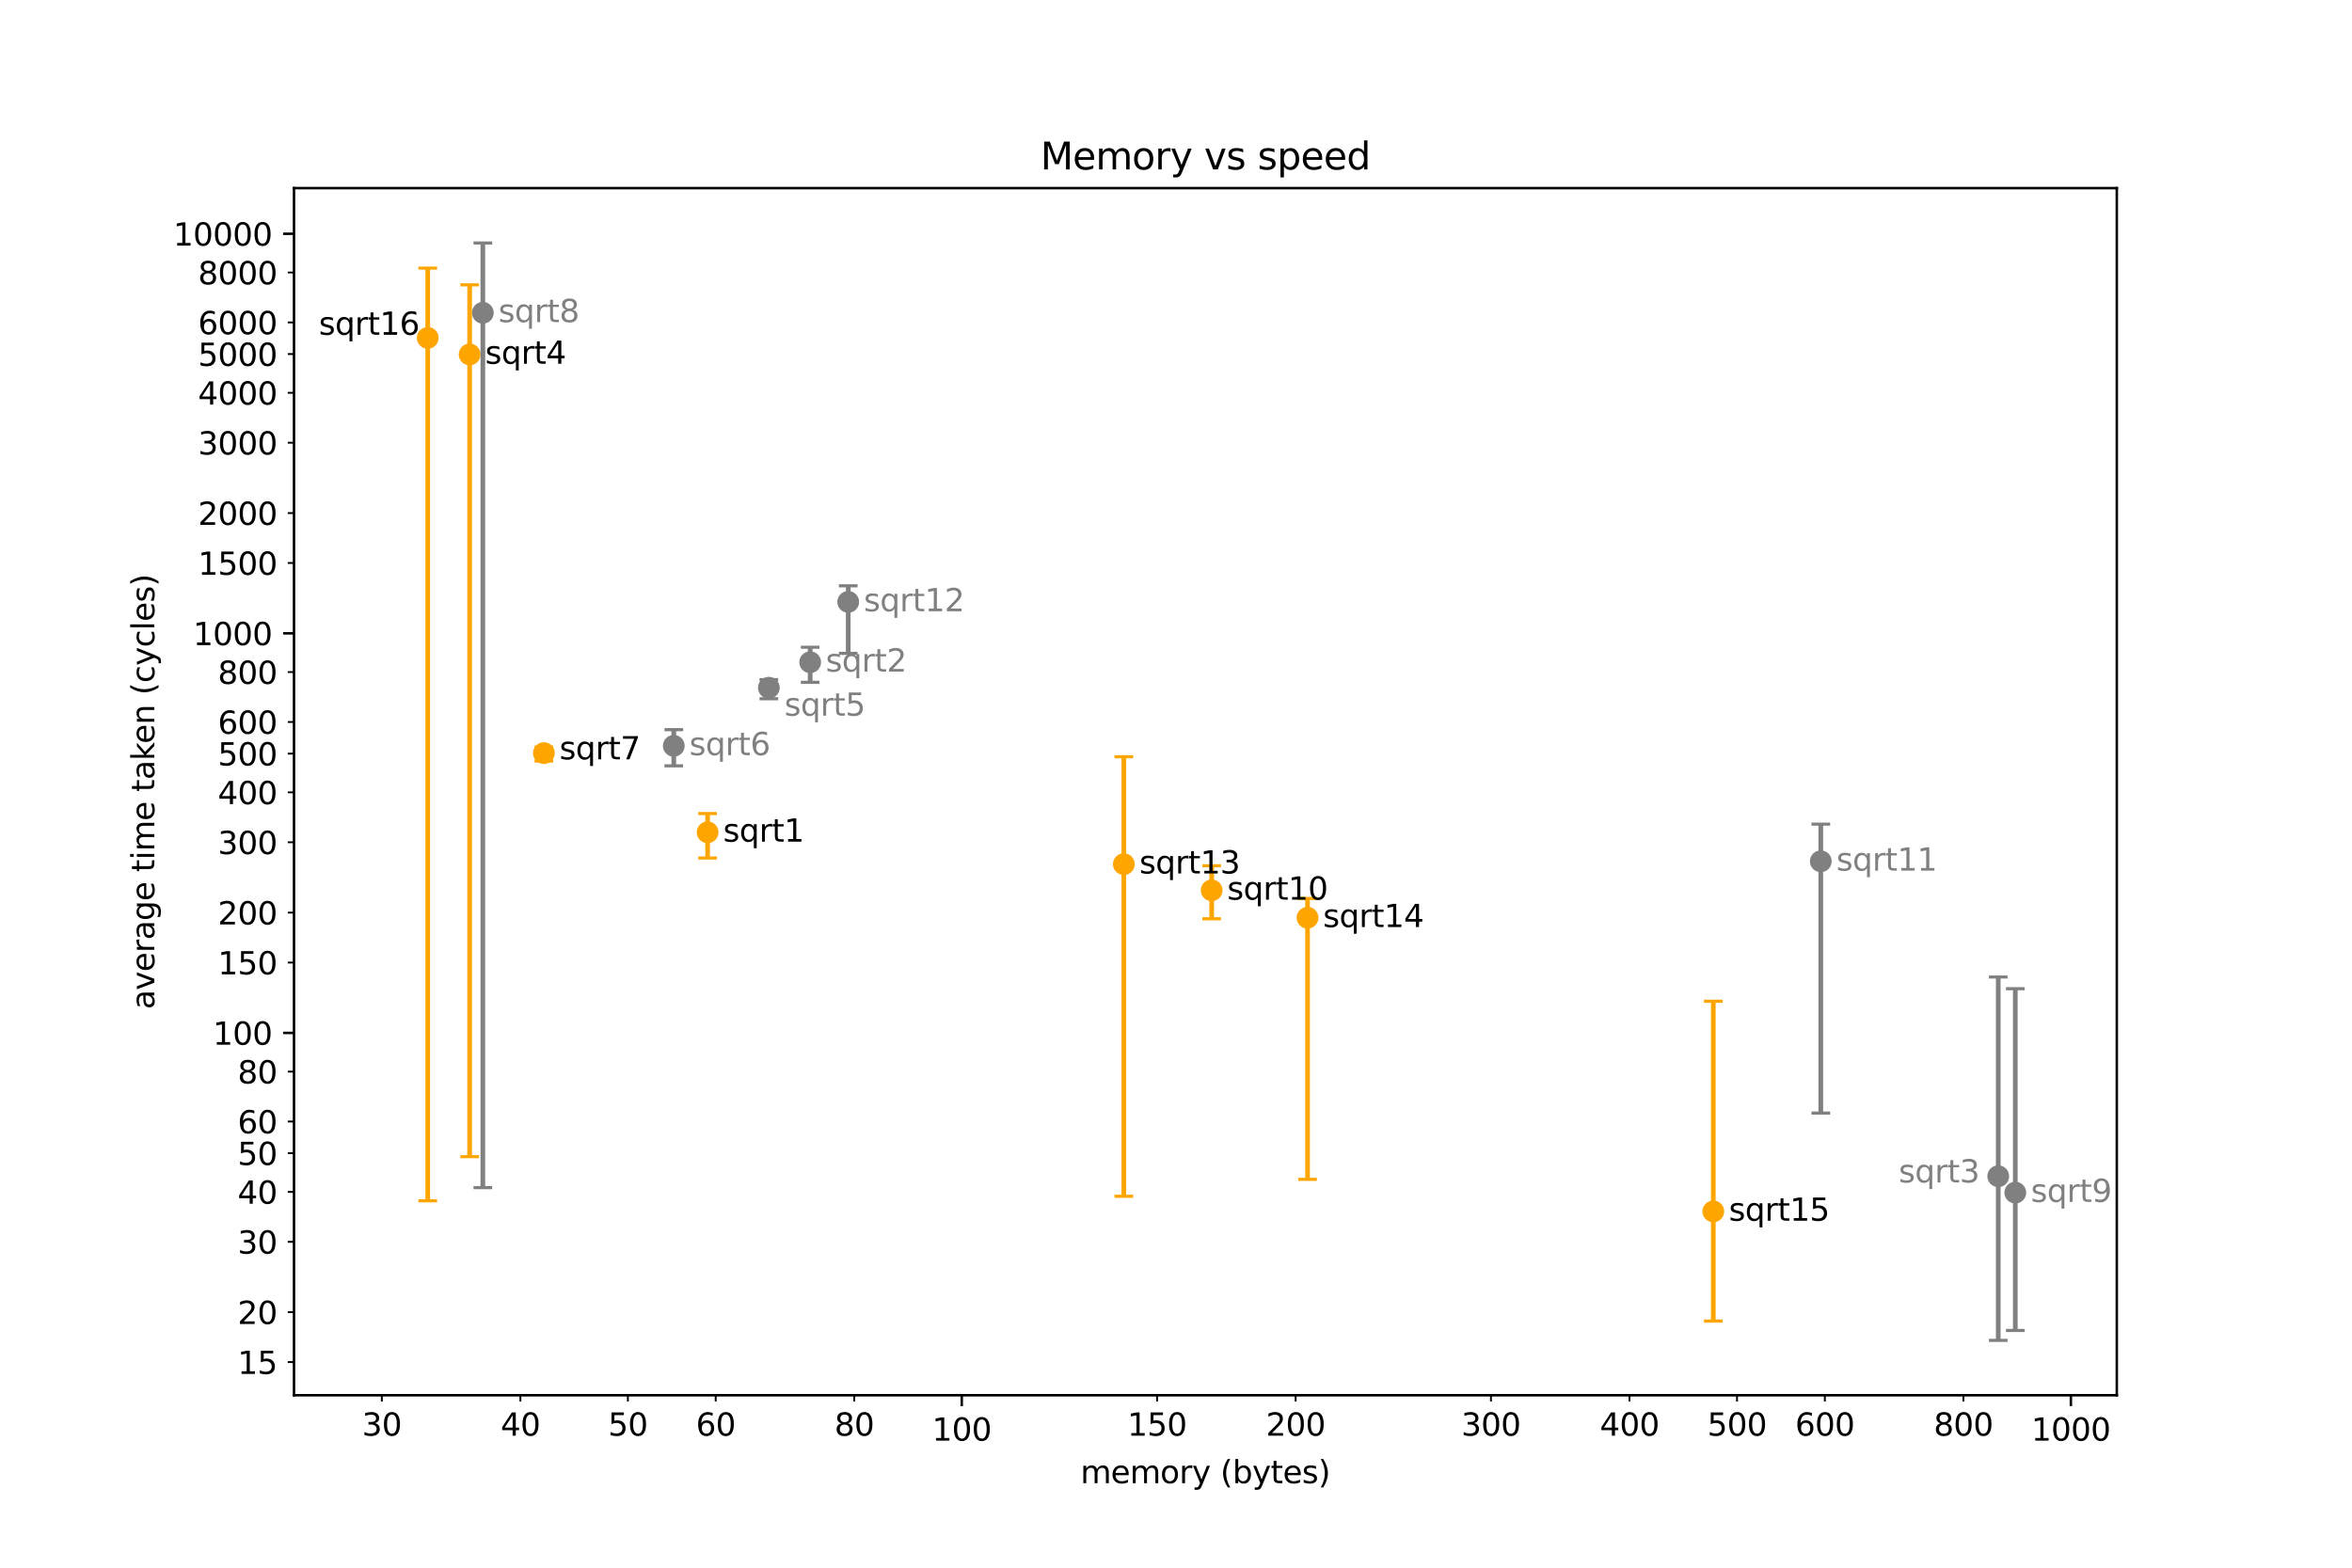 <?xml version="1.0" encoding="utf-8" standalone="no"?>
<!DOCTYPE svg PUBLIC "-//W3C//DTD SVG 1.1//EN"
  "http://www.w3.org/Graphics/SVG/1.1/DTD/svg11.dtd">
<svg xmlns:xlink="http://www.w3.org/1999/xlink" width="756pt" height="504pt" viewBox="0 0 756 504" xmlns="http://www.w3.org/2000/svg" version="1.1">
 <defs>
  <style type="text/css">*{stroke-linejoin: round; stroke-linecap: butt}</style>
 </defs>
 <g id="figure_1">
  <g id="patch_1">
   <path d="M 0 504 
L 756 504 
L 756 0 
L 0 0 
z
" style="fill: #ffffff"/>
  </g>
  <g id="axes_1">
   <g id="patch_2">
    <path d="M 94.5 448.56 
L 680.4 448.56 
L 680.4 60.48 
L 94.5 60.48 
z
" style="fill: #ffffff"/>
   </g>
   <g id="PathCollection_1">
    <defs>
     <path id="m8737b1d0c0" d="M 0 3 
C 0.796 3 1.559 2.684 2.121 2.121 
C 2.684 1.559 3 0.796 3 0 
C 3 -0.796 2.684 -1.559 2.121 -2.121 
C 1.559 -2.684 0.796 -3 0 -3 
C -0.796 -3 -1.559 -2.684 -2.121 -2.121 
C -2.684 -1.559 -3 -0.796 -3 0 
C -3 0.796 -2.684 1.559 -2.121 2.121 
C -1.559 2.684 -0.796 3 0 3 
z
" style="stroke: #808080"/>
    </defs>
    <g clip-path="url(#p2676f0fcdb)">
     <use xlink:href="#m8737b1d0c0" x="260.412" y="212.908" style="fill: #808080; stroke: #808080"/>
     <use xlink:href="#m8737b1d0c0" x="642.292" y="378.148" style="fill: #808080; stroke: #808080"/>
     <use xlink:href="#m8737b1d0c0" x="247.132" y="221.095" style="fill: #808080; stroke: #808080"/>
     <use xlink:href="#m8737b1d0c0" x="216.576" y="239.779" style="fill: #808080; stroke: #808080"/>
     <use xlink:href="#m8737b1d0c0" x="155.199" y="100.56" style="fill: #808080; stroke: #808080"/>
     <use xlink:href="#m8737b1d0c0" x="647.774" y="383.415" style="fill: #808080; stroke: #808080"/>
     <use xlink:href="#m8737b1d0c0" x="585.257" y="276.897" style="fill: #808080; stroke: #808080"/>
     <use xlink:href="#m8737b1d0c0" x="272.641" y="193.512" style="fill: #808080; stroke: #808080"/>
    </g>
   </g>
   <g id="PathCollection_2">
    <defs>
     <path id="m137c067e3f" d="M 0 3 
C 0.796 3 1.559 2.684 2.121 2.121 
C 2.684 1.559 3 0.796 3 0 
C 3 -0.796 2.684 -1.559 2.121 -2.121 
C 1.559 -2.684 0.796 -3 0 -3 
C -0.796 -3 -1.559 -2.684 -2.121 -2.121 
C -2.684 -1.559 -3 -0.796 -3 0 
C -3 0.796 -2.684 1.559 -2.121 2.121 
C -1.559 2.684 -0.796 3 0 3 
z
" style="stroke: #ffa500"/>
    </defs>
    <g clip-path="url(#p2676f0fcdb)">
     <use xlink:href="#m137c067e3f" x="227.445" y="267.581" style="fill: #ffa500; stroke: #ffa500"/>
     <use xlink:href="#m137c067e3f" x="150.957" y="113.949" style="fill: #ffa500; stroke: #ffa500"/>
     <use xlink:href="#m137c067e3f" x="174.824" y="242.116" style="fill: #ffa500; stroke: #ffa500"/>
     <use xlink:href="#m137c067e3f" x="389.462" y="286.229" style="fill: #ffa500; stroke: #ffa500"/>
     <use xlink:href="#m137c067e3f" x="361.233" y="277.818" style="fill: #ffa500; stroke: #ffa500"/>
     <use xlink:href="#m137c067e3f" x="420.28" y="295.047" style="fill: #ffa500; stroke: #ffa500"/>
     <use xlink:href="#m137c067e3f" x="550.708" y="389.457" style="fill: #ffa500; stroke: #ffa500"/>
     <use xlink:href="#m137c067e3f" x="137.485" y="108.626" style="fill: #ffa500; stroke: #ffa500"/>
    </g>
   </g>
   <g id="matplotlib.axis_1">
    <g id="xtick_1">
     <g id="line2d_1">
      <defs>
       <path id="m4c4b80f649" d="M 0 0 
L 0 3.5 
" style="stroke: #000000; stroke-width: 0.8"/>
      </defs>
      <g>
       <use xlink:href="#m4c4b80f649" x="309.138" y="448.56" style="stroke: #000000; stroke-width: 0.8"/>
      </g>
     </g>
     <g id="text_1">
      <!-- 100 -->
      <g transform="translate(299.594 463.158)scale(0.1 -0.1)">
       <defs>
        <path id="DejaVuSans-31" d="M 794 531 
L 1825 531 
L 1825 4091 
L 703 3866 
L 703 4441 
L 1819 4666 
L 2450 4666 
L 2450 531 
L 3481 531 
L 3481 0 
L 794 0 
L 794 531 
z
" transform="scale(0.016)"/>
        <path id="DejaVuSans-30" d="M 2034 4250 
Q 1547 4250 1301 3770 
Q 1056 3291 1056 2328 
Q 1056 1369 1301 889 
Q 1547 409 2034 409 
Q 2525 409 2770 889 
Q 3016 1369 3016 2328 
Q 3016 3291 2770 3770 
Q 2525 4250 2034 4250 
z
M 2034 4750 
Q 2819 4750 3233 4129 
Q 3647 3509 3647 2328 
Q 3647 1150 3233 529 
Q 2819 -91 2034 -91 
Q 1250 -91 836 529 
Q 422 1150 422 2328 
Q 422 3509 836 4129 
Q 1250 4750 2034 4750 
z
" transform="scale(0.016)"/>
       </defs>
       <use xlink:href="#DejaVuSans-31"/>
       <use xlink:href="#DejaVuSans-30" x="63.623"/>
       <use xlink:href="#DejaVuSans-30" x="127.246"/>
      </g>
     </g>
    </g>
    <g id="xtick_2">
     <g id="line2d_2">
      <g>
       <use xlink:href="#m4c4b80f649" x="665.643" y="448.56" style="stroke: #000000; stroke-width: 0.8"/>
      </g>
     </g>
     <g id="text_2">
      <!-- 1000 -->
      <g transform="translate(652.918 463.158)scale(0.1 -0.1)">
       <use xlink:href="#DejaVuSans-31"/>
       <use xlink:href="#DejaVuSans-30" x="63.623"/>
       <use xlink:href="#DejaVuSans-30" x="127.246"/>
       <use xlink:href="#DejaVuSans-30" x="190.869"/>
      </g>
     </g>
    </g>
    <g id="xtick_3">
     <g id="line2d_3">
      <defs>
       <path id="mfadc4e27f7" d="M 0 0 
L 0 2 
" style="stroke: #000000; stroke-width: 0.6"/>
      </defs>
      <g>
       <use xlink:href="#mfadc4e27f7" x="122.729" y="448.56" style="stroke: #000000; stroke-width: 0.6"/>
      </g>
     </g>
     <g id="text_3">
      <!-- 30 -->
      <g transform="translate(116.366 461.558)scale(0.1 -0.1)">
       <defs>
        <path id="DejaVuSans-33" d="M 2597 2516 
Q 3050 2419 3304 2112 
Q 3559 1806 3559 1356 
Q 3559 666 3084 287 
Q 2609 -91 1734 -91 
Q 1441 -91 1130 -33 
Q 819 25 488 141 
L 488 750 
Q 750 597 1062 519 
Q 1375 441 1716 441 
Q 2309 441 2620 675 
Q 2931 909 2931 1356 
Q 2931 1769 2642 2001 
Q 2353 2234 1838 2234 
L 1294 2234 
L 1294 2753 
L 1863 2753 
Q 2328 2753 2575 2939 
Q 2822 3125 2822 3475 
Q 2822 3834 2567 4026 
Q 2313 4219 1838 4219 
Q 1578 4219 1281 4162 
Q 984 4106 628 3988 
L 628 4550 
Q 988 4650 1302 4700 
Q 1616 4750 1894 4750 
Q 2613 4750 3031 4423 
Q 3450 4097 3450 3541 
Q 3450 3153 3228 2886 
Q 3006 2619 2597 2516 
z
" transform="scale(0.016)"/>
       </defs>
       <use xlink:href="#DejaVuSans-33"/>
       <use xlink:href="#DejaVuSans-30" x="63.623"/>
      </g>
     </g>
    </g>
    <g id="xtick_4">
     <g id="line2d_4">
      <g>
       <use xlink:href="#mfadc4e27f7" x="167.27" y="448.56" style="stroke: #000000; stroke-width: 0.6"/>
      </g>
     </g>
     <g id="text_4">
      <!-- 40 -->
      <g transform="translate(160.907 461.558)scale(0.1 -0.1)">
       <defs>
        <path id="DejaVuSans-34" d="M 2419 4116 
L 825 1625 
L 2419 1625 
L 2419 4116 
z
M 2253 4666 
L 3047 4666 
L 3047 1625 
L 3713 1625 
L 3713 1100 
L 3047 1100 
L 3047 0 
L 2419 0 
L 2419 1100 
L 313 1100 
L 313 1709 
L 2253 4666 
z
" transform="scale(0.016)"/>
       </defs>
       <use xlink:href="#DejaVuSans-34"/>
       <use xlink:href="#DejaVuSans-30" x="63.623"/>
      </g>
     </g>
    </g>
    <g id="xtick_5">
     <g id="line2d_5">
      <g>
       <use xlink:href="#mfadc4e27f7" x="201.819" y="448.56" style="stroke: #000000; stroke-width: 0.6"/>
      </g>
     </g>
     <g id="text_5">
      <!-- 50 -->
      <g transform="translate(195.456 461.558)scale(0.1 -0.1)">
       <defs>
        <path id="DejaVuSans-35" d="M 691 4666 
L 3169 4666 
L 3169 4134 
L 1269 4134 
L 1269 2991 
Q 1406 3038 1543 3061 
Q 1681 3084 1819 3084 
Q 2600 3084 3056 2656 
Q 3513 2228 3513 1497 
Q 3513 744 3044 326 
Q 2575 -91 1722 -91 
Q 1428 -91 1123 -41 
Q 819 9 494 109 
L 494 744 
Q 775 591 1075 516 
Q 1375 441 1709 441 
Q 2250 441 2565 725 
Q 2881 1009 2881 1497 
Q 2881 1984 2565 2268 
Q 2250 2553 1709 2553 
Q 1456 2553 1204 2497 
Q 953 2441 691 2322 
L 691 4666 
z
" transform="scale(0.016)"/>
       </defs>
       <use xlink:href="#DejaVuSans-35"/>
       <use xlink:href="#DejaVuSans-30" x="63.623"/>
      </g>
     </g>
    </g>
    <g id="xtick_6">
     <g id="line2d_6">
      <g>
       <use xlink:href="#mfadc4e27f7" x="230.047" y="448.56" style="stroke: #000000; stroke-width: 0.6"/>
      </g>
     </g>
     <g id="text_6">
      <!-- 60 -->
      <g transform="translate(223.685 461.558)scale(0.1 -0.1)">
       <defs>
        <path id="DejaVuSans-36" d="M 2113 2584 
Q 1688 2584 1439 2293 
Q 1191 2003 1191 1497 
Q 1191 994 1439 701 
Q 1688 409 2113 409 
Q 2538 409 2786 701 
Q 3034 994 3034 1497 
Q 3034 2003 2786 2293 
Q 2538 2584 2113 2584 
z
M 3366 4563 
L 3366 3988 
Q 3128 4100 2886 4159 
Q 2644 4219 2406 4219 
Q 1781 4219 1451 3797 
Q 1122 3375 1075 2522 
Q 1259 2794 1537 2939 
Q 1816 3084 2150 3084 
Q 2853 3084 3261 2657 
Q 3669 2231 3669 1497 
Q 3669 778 3244 343 
Q 2819 -91 2113 -91 
Q 1303 -91 875 529 
Q 447 1150 447 2328 
Q 447 3434 972 4092 
Q 1497 4750 2381 4750 
Q 2619 4750 2861 4703 
Q 3103 4656 3366 4563 
z
" transform="scale(0.016)"/>
       </defs>
       <use xlink:href="#DejaVuSans-36"/>
       <use xlink:href="#DejaVuSans-30" x="63.623"/>
      </g>
     </g>
    </g>
    <g id="xtick_7">
     <g id="line2d_7">
      <g>
       <use xlink:href="#mfadc4e27f7" x="274.589" y="448.56" style="stroke: #000000; stroke-width: 0.6"/>
      </g>
     </g>
     <g id="text_7">
      <!-- 80 -->
      <g transform="translate(268.226 461.558)scale(0.1 -0.1)">
       <defs>
        <path id="DejaVuSans-38" d="M 2034 2216 
Q 1584 2216 1326 1975 
Q 1069 1734 1069 1313 
Q 1069 891 1326 650 
Q 1584 409 2034 409 
Q 2484 409 2743 651 
Q 3003 894 3003 1313 
Q 3003 1734 2745 1975 
Q 2488 2216 2034 2216 
z
M 1403 2484 
Q 997 2584 770 2862 
Q 544 3141 544 3541 
Q 544 4100 942 4425 
Q 1341 4750 2034 4750 
Q 2731 4750 3128 4425 
Q 3525 4100 3525 3541 
Q 3525 3141 3298 2862 
Q 3072 2584 2669 2484 
Q 3125 2378 3379 2068 
Q 3634 1759 3634 1313 
Q 3634 634 3220 271 
Q 2806 -91 2034 -91 
Q 1263 -91 848 271 
Q 434 634 434 1313 
Q 434 1759 690 2068 
Q 947 2378 1403 2484 
z
M 1172 3481 
Q 1172 3119 1398 2916 
Q 1625 2713 2034 2713 
Q 2441 2713 2670 2916 
Q 2900 3119 2900 3481 
Q 2900 3844 2670 4047 
Q 2441 4250 2034 4250 
Q 1625 4250 1398 4047 
Q 1172 3844 1172 3481 
z
" transform="scale(0.016)"/>
       </defs>
       <use xlink:href="#DejaVuSans-38"/>
       <use xlink:href="#DejaVuSans-30" x="63.623"/>
      </g>
     </g>
    </g>
    <g id="xtick_8">
     <g id="line2d_8">
      <g>
       <use xlink:href="#mfadc4e27f7" x="371.915" y="448.56" style="stroke: #000000; stroke-width: 0.6"/>
      </g>
     </g>
     <g id="text_8">
      <!-- 150 -->
      <g transform="translate(362.371 461.558)scale(0.1 -0.1)">
       <use xlink:href="#DejaVuSans-31"/>
       <use xlink:href="#DejaVuSans-35" x="63.623"/>
       <use xlink:href="#DejaVuSans-30" x="127.246"/>
      </g>
     </g>
    </g>
    <g id="xtick_9">
     <g id="line2d_9">
      <g>
       <use xlink:href="#mfadc4e27f7" x="416.457" y="448.56" style="stroke: #000000; stroke-width: 0.6"/>
      </g>
     </g>
     <g id="text_9">
      <!-- 200 -->
      <g transform="translate(406.913 461.558)scale(0.1 -0.1)">
       <defs>
        <path id="DejaVuSans-32" d="M 1228 531 
L 3431 531 
L 3431 0 
L 469 0 
L 469 531 
Q 828 903 1448 1529 
Q 2069 2156 2228 2338 
Q 2531 2678 2651 2914 
Q 2772 3150 2772 3378 
Q 2772 3750 2511 3984 
Q 2250 4219 1831 4219 
Q 1534 4219 1204 4116 
Q 875 4013 500 3803 
L 500 4441 
Q 881 4594 1212 4672 
Q 1544 4750 1819 4750 
Q 2544 4750 2975 4387 
Q 3406 4025 3406 3419 
Q 3406 3131 3298 2873 
Q 3191 2616 2906 2266 
Q 2828 2175 2409 1742 
Q 1991 1309 1228 531 
z
" transform="scale(0.016)"/>
       </defs>
       <use xlink:href="#DejaVuSans-32"/>
       <use xlink:href="#DejaVuSans-30" x="63.623"/>
       <use xlink:href="#DejaVuSans-30" x="127.246"/>
      </g>
     </g>
    </g>
    <g id="xtick_10">
     <g id="line2d_10">
      <g>
       <use xlink:href="#mfadc4e27f7" x="479.234" y="448.56" style="stroke: #000000; stroke-width: 0.6"/>
      </g>
     </g>
     <g id="text_10">
      <!-- 300 -->
      <g transform="translate(469.69 461.558)scale(0.1 -0.1)">
       <use xlink:href="#DejaVuSans-33"/>
       <use xlink:href="#DejaVuSans-30" x="63.623"/>
       <use xlink:href="#DejaVuSans-30" x="127.246"/>
      </g>
     </g>
    </g>
    <g id="xtick_11">
     <g id="line2d_11">
      <g>
       <use xlink:href="#mfadc4e27f7" x="523.775" y="448.56" style="stroke: #000000; stroke-width: 0.6"/>
      </g>
     </g>
     <g id="text_11">
      <!-- 400 -->
      <g transform="translate(514.232 461.558)scale(0.1 -0.1)">
       <use xlink:href="#DejaVuSans-34"/>
       <use xlink:href="#DejaVuSans-30" x="63.623"/>
       <use xlink:href="#DejaVuSans-30" x="127.246"/>
      </g>
     </g>
    </g>
    <g id="xtick_12">
     <g id="line2d_12">
      <g>
       <use xlink:href="#mfadc4e27f7" x="558.324" y="448.56" style="stroke: #000000; stroke-width: 0.6"/>
      </g>
     </g>
     <g id="text_12">
      <!-- 500 -->
      <g transform="translate(548.781 461.558)scale(0.1 -0.1)">
       <use xlink:href="#DejaVuSans-35"/>
       <use xlink:href="#DejaVuSans-30" x="63.623"/>
       <use xlink:href="#DejaVuSans-30" x="127.246"/>
      </g>
     </g>
    </g>
    <g id="xtick_13">
     <g id="line2d_13">
      <g>
       <use xlink:href="#mfadc4e27f7" x="586.553" y="448.56" style="stroke: #000000; stroke-width: 0.6"/>
      </g>
     </g>
     <g id="text_13">
      <!-- 600 -->
      <g transform="translate(577.009 461.558)scale(0.1 -0.1)">
       <use xlink:href="#DejaVuSans-36"/>
       <use xlink:href="#DejaVuSans-30" x="63.623"/>
       <use xlink:href="#DejaVuSans-30" x="127.246"/>
      </g>
     </g>
    </g>
    <g id="xtick_14">
     <g id="line2d_14">
      <g>
       <use xlink:href="#mfadc4e27f7" x="631.094" y="448.56" style="stroke: #000000; stroke-width: 0.6"/>
      </g>
     </g>
     <g id="text_14">
      <!-- 800 -->
      <g transform="translate(621.551 461.558)scale(0.1 -0.1)">
       <use xlink:href="#DejaVuSans-38"/>
       <use xlink:href="#DejaVuSans-30" x="63.623"/>
       <use xlink:href="#DejaVuSans-30" x="127.246"/>
      </g>
     </g>
    </g>
    <g id="text_15">
     <!-- memory (bytes) -->
     <g transform="translate(347.293 476.837)scale(0.1 -0.1)">
      <defs>
       <path id="DejaVuSans-6d" d="M 3328 2828 
Q 3544 3216 3844 3400 
Q 4144 3584 4550 3584 
Q 5097 3584 5394 3201 
Q 5691 2819 5691 2113 
L 5691 0 
L 5113 0 
L 5113 2094 
Q 5113 2597 4934 2840 
Q 4756 3084 4391 3084 
Q 3944 3084 3684 2787 
Q 3425 2491 3425 1978 
L 3425 0 
L 2847 0 
L 2847 2094 
Q 2847 2600 2669 2842 
Q 2491 3084 2119 3084 
Q 1678 3084 1418 2786 
Q 1159 2488 1159 1978 
L 1159 0 
L 581 0 
L 581 3500 
L 1159 3500 
L 1159 2956 
Q 1356 3278 1631 3431 
Q 1906 3584 2284 3584 
Q 2666 3584 2933 3390 
Q 3200 3197 3328 2828 
z
" transform="scale(0.016)"/>
       <path id="DejaVuSans-65" d="M 3597 1894 
L 3597 1613 
L 953 1613 
Q 991 1019 1311 708 
Q 1631 397 2203 397 
Q 2534 397 2845 478 
Q 3156 559 3463 722 
L 3463 178 
Q 3153 47 2828 -22 
Q 2503 -91 2169 -91 
Q 1331 -91 842 396 
Q 353 884 353 1716 
Q 353 2575 817 3079 
Q 1281 3584 2069 3584 
Q 2775 3584 3186 3129 
Q 3597 2675 3597 1894 
z
M 3022 2063 
Q 3016 2534 2758 2815 
Q 2500 3097 2075 3097 
Q 1594 3097 1305 2825 
Q 1016 2553 972 2059 
L 3022 2063 
z
" transform="scale(0.016)"/>
       <path id="DejaVuSans-6f" d="M 1959 3097 
Q 1497 3097 1228 2736 
Q 959 2375 959 1747 
Q 959 1119 1226 758 
Q 1494 397 1959 397 
Q 2419 397 2687 759 
Q 2956 1122 2956 1747 
Q 2956 2369 2687 2733 
Q 2419 3097 1959 3097 
z
M 1959 3584 
Q 2709 3584 3137 3096 
Q 3566 2609 3566 1747 
Q 3566 888 3137 398 
Q 2709 -91 1959 -91 
Q 1206 -91 779 398 
Q 353 888 353 1747 
Q 353 2609 779 3096 
Q 1206 3584 1959 3584 
z
" transform="scale(0.016)"/>
       <path id="DejaVuSans-72" d="M 2631 2963 
Q 2534 3019 2420 3045 
Q 2306 3072 2169 3072 
Q 1681 3072 1420 2755 
Q 1159 2438 1159 1844 
L 1159 0 
L 581 0 
L 581 3500 
L 1159 3500 
L 1159 2956 
Q 1341 3275 1631 3429 
Q 1922 3584 2338 3584 
Q 2397 3584 2469 3576 
Q 2541 3569 2628 3553 
L 2631 2963 
z
" transform="scale(0.016)"/>
       <path id="DejaVuSans-79" d="M 2059 -325 
Q 1816 -950 1584 -1140 
Q 1353 -1331 966 -1331 
L 506 -1331 
L 506 -850 
L 844 -850 
Q 1081 -850 1212 -737 
Q 1344 -625 1503 -206 
L 1606 56 
L 191 3500 
L 800 3500 
L 1894 763 
L 2988 3500 
L 3597 3500 
L 2059 -325 
z
" transform="scale(0.016)"/>
       <path id="DejaVuSans-20" transform="scale(0.016)"/>
       <path id="DejaVuSans-28" d="M 1984 4856 
Q 1566 4138 1362 3434 
Q 1159 2731 1159 2009 
Q 1159 1288 1364 580 
Q 1569 -128 1984 -844 
L 1484 -844 
Q 1016 -109 783 600 
Q 550 1309 550 2009 
Q 550 2706 781 3412 
Q 1013 4119 1484 4856 
L 1984 4856 
z
" transform="scale(0.016)"/>
       <path id="DejaVuSans-62" d="M 3116 1747 
Q 3116 2381 2855 2742 
Q 2594 3103 2138 3103 
Q 1681 3103 1420 2742 
Q 1159 2381 1159 1747 
Q 1159 1113 1420 752 
Q 1681 391 2138 391 
Q 2594 391 2855 752 
Q 3116 1113 3116 1747 
z
M 1159 2969 
Q 1341 3281 1617 3432 
Q 1894 3584 2278 3584 
Q 2916 3584 3314 3078 
Q 3713 2572 3713 1747 
Q 3713 922 3314 415 
Q 2916 -91 2278 -91 
Q 1894 -91 1617 61 
Q 1341 213 1159 525 
L 1159 0 
L 581 0 
L 581 4863 
L 1159 4863 
L 1159 2969 
z
" transform="scale(0.016)"/>
       <path id="DejaVuSans-74" d="M 1172 4494 
L 1172 3500 
L 2356 3500 
L 2356 3053 
L 1172 3053 
L 1172 1153 
Q 1172 725 1289 603 
Q 1406 481 1766 481 
L 2356 481 
L 2356 0 
L 1766 0 
Q 1100 0 847 248 
Q 594 497 594 1153 
L 594 3053 
L 172 3053 
L 172 3500 
L 594 3500 
L 594 4494 
L 1172 4494 
z
" transform="scale(0.016)"/>
       <path id="DejaVuSans-73" d="M 2834 3397 
L 2834 2853 
Q 2591 2978 2328 3040 
Q 2066 3103 1784 3103 
Q 1356 3103 1142 2972 
Q 928 2841 928 2578 
Q 928 2378 1081 2264 
Q 1234 2150 1697 2047 
L 1894 2003 
Q 2506 1872 2764 1633 
Q 3022 1394 3022 966 
Q 3022 478 2636 193 
Q 2250 -91 1575 -91 
Q 1294 -91 989 -36 
Q 684 19 347 128 
L 347 722 
Q 666 556 975 473 
Q 1284 391 1588 391 
Q 1994 391 2212 530 
Q 2431 669 2431 922 
Q 2431 1156 2273 1281 
Q 2116 1406 1581 1522 
L 1381 1569 
Q 847 1681 609 1914 
Q 372 2147 372 2553 
Q 372 3047 722 3315 
Q 1072 3584 1716 3584 
Q 2034 3584 2315 3537 
Q 2597 3491 2834 3397 
z
" transform="scale(0.016)"/>
       <path id="DejaVuSans-29" d="M 513 4856 
L 1013 4856 
Q 1481 4119 1714 3412 
Q 1947 2706 1947 2009 
Q 1947 1309 1714 600 
Q 1481 -109 1013 -844 
L 513 -844 
Q 928 -128 1133 580 
Q 1338 1288 1338 2009 
Q 1338 2731 1133 3434 
Q 928 4138 513 4856 
z
" transform="scale(0.016)"/>
      </defs>
      <use xlink:href="#DejaVuSans-6d"/>
      <use xlink:href="#DejaVuSans-65" x="97.412"/>
      <use xlink:href="#DejaVuSans-6d" x="158.936"/>
      <use xlink:href="#DejaVuSans-6f" x="256.348"/>
      <use xlink:href="#DejaVuSans-72" x="317.529"/>
      <use xlink:href="#DejaVuSans-79" x="358.643"/>
      <use xlink:href="#DejaVuSans-20" x="417.822"/>
      <use xlink:href="#DejaVuSans-28" x="449.609"/>
      <use xlink:href="#DejaVuSans-62" x="488.623"/>
      <use xlink:href="#DejaVuSans-79" x="552.1"/>
      <use xlink:href="#DejaVuSans-74" x="611.279"/>
      <use xlink:href="#DejaVuSans-65" x="650.488"/>
      <use xlink:href="#DejaVuSans-73" x="712.012"/>
      <use xlink:href="#DejaVuSans-29" x="764.111"/>
     </g>
    </g>
   </g>
   <g id="matplotlib.axis_2">
    <g id="ytick_1">
     <g id="line2d_15">
      <defs>
       <path id="m1de2fba5d7" d="M 0 0 
L -3.5 0 
" style="stroke: #000000; stroke-width: 0.8"/>
      </defs>
      <g>
       <use xlink:href="#m1de2fba5d7" x="94.5" y="332.068" style="stroke: #000000; stroke-width: 0.8"/>
      </g>
     </g>
     <g id="text_16">
      <!-- 100 -->
      <g transform="translate(68.412 335.867)scale(0.1 -0.1)">
       <use xlink:href="#DejaVuSans-31"/>
       <use xlink:href="#DejaVuSans-30" x="63.623"/>
       <use xlink:href="#DejaVuSans-30" x="127.246"/>
      </g>
     </g>
    </g>
    <g id="ytick_2">
     <g id="line2d_16">
      <g>
       <use xlink:href="#m1de2fba5d7" x="94.5" y="203.613" style="stroke: #000000; stroke-width: 0.8"/>
      </g>
     </g>
     <g id="text_17">
      <!-- 1000 -->
      <g transform="translate(62.05 207.412)scale(0.1 -0.1)">
       <use xlink:href="#DejaVuSans-31"/>
       <use xlink:href="#DejaVuSans-30" x="63.623"/>
       <use xlink:href="#DejaVuSans-30" x="127.246"/>
       <use xlink:href="#DejaVuSans-30" x="190.869"/>
      </g>
     </g>
    </g>
    <g id="ytick_3">
     <g id="line2d_17">
      <g>
       <use xlink:href="#m1de2fba5d7" x="94.5" y="75.159" style="stroke: #000000; stroke-width: 0.8"/>
      </g>
     </g>
     <g id="text_18">
      <!-- 10000 -->
      <g transform="translate(55.688 78.958)scale(0.1 -0.1)">
       <use xlink:href="#DejaVuSans-31"/>
       <use xlink:href="#DejaVuSans-30" x="63.623"/>
       <use xlink:href="#DejaVuSans-30" x="127.246"/>
       <use xlink:href="#DejaVuSans-30" x="190.869"/>
       <use xlink:href="#DejaVuSans-30" x="254.492"/>
      </g>
     </g>
    </g>
    <g id="ytick_4">
     <g id="line2d_18">
      <defs>
       <path id="ma5a5ec93dd" d="M 0 0 
L -2 0 
" style="stroke: #000000; stroke-width: 0.6"/>
      </defs>
      <g>
       <use xlink:href="#ma5a5ec93dd" x="94.5" y="437.902" style="stroke: #000000; stroke-width: 0.6"/>
      </g>
     </g>
     <g id="text_19">
      <!-- 15 -->
      <g transform="translate(76.375 441.702)scale(0.1 -0.1)">
       <use xlink:href="#DejaVuSans-31"/>
       <use xlink:href="#DejaVuSans-35" x="63.623"/>
      </g>
     </g>
    </g>
    <g id="ytick_5">
     <g id="line2d_19">
      <g>
       <use xlink:href="#ma5a5ec93dd" x="94.5" y="421.854" style="stroke: #000000; stroke-width: 0.6"/>
      </g>
     </g>
     <g id="text_20">
      <!-- 20 -->
      <g transform="translate(76.375 425.653)scale(0.1 -0.1)">
       <use xlink:href="#DejaVuSans-32"/>
       <use xlink:href="#DejaVuSans-30" x="63.623"/>
      </g>
     </g>
    </g>
    <g id="ytick_6">
     <g id="line2d_20">
      <g>
       <use xlink:href="#ma5a5ec93dd" x="94.5" y="399.234" style="stroke: #000000; stroke-width: 0.6"/>
      </g>
     </g>
     <g id="text_21">
      <!-- 30 -->
      <g transform="translate(76.375 403.033)scale(0.1 -0.1)">
       <use xlink:href="#DejaVuSans-33"/>
       <use xlink:href="#DejaVuSans-30" x="63.623"/>
      </g>
     </g>
    </g>
    <g id="ytick_7">
     <g id="line2d_21">
      <g>
       <use xlink:href="#ma5a5ec93dd" x="94.5" y="383.185" style="stroke: #000000; stroke-width: 0.6"/>
      </g>
     </g>
     <g id="text_22">
      <!-- 40 -->
      <g transform="translate(76.375 386.984)scale(0.1 -0.1)">
       <use xlink:href="#DejaVuSans-34"/>
       <use xlink:href="#DejaVuSans-30" x="63.623"/>
      </g>
     </g>
    </g>
    <g id="ytick_8">
     <g id="line2d_22">
      <g>
       <use xlink:href="#ma5a5ec93dd" x="94.5" y="370.736" style="stroke: #000000; stroke-width: 0.6"/>
      </g>
     </g>
     <g id="text_23">
      <!-- 50 -->
      <g transform="translate(76.375 374.536)scale(0.1 -0.1)">
       <use xlink:href="#DejaVuSans-35"/>
       <use xlink:href="#DejaVuSans-30" x="63.623"/>
      </g>
     </g>
    </g>
    <g id="ytick_9">
     <g id="line2d_23">
      <g>
       <use xlink:href="#ma5a5ec93dd" x="94.5" y="360.565" style="stroke: #000000; stroke-width: 0.6"/>
      </g>
     </g>
     <g id="text_24">
      <!-- 60 -->
      <g transform="translate(76.375 364.364)scale(0.1 -0.1)">
       <use xlink:href="#DejaVuSans-36"/>
       <use xlink:href="#DejaVuSans-30" x="63.623"/>
      </g>
     </g>
    </g>
    <g id="ytick_10">
     <g id="line2d_24">
      <g>
       <use xlink:href="#ma5a5ec93dd" x="94.5" y="344.516" style="stroke: #000000; stroke-width: 0.6"/>
      </g>
     </g>
     <g id="text_25">
      <!-- 80 -->
      <g transform="translate(76.375 348.315)scale(0.1 -0.1)">
       <use xlink:href="#DejaVuSans-38"/>
       <use xlink:href="#DejaVuSans-30" x="63.623"/>
      </g>
     </g>
    </g>
    <g id="ytick_11">
     <g id="line2d_25">
      <g>
       <use xlink:href="#ma5a5ec93dd" x="94.5" y="309.448" style="stroke: #000000; stroke-width: 0.6"/>
      </g>
     </g>
     <g id="text_26">
      <!-- 150 -->
      <g transform="translate(70.013 313.247)scale(0.1 -0.1)">
       <use xlink:href="#DejaVuSans-31"/>
       <use xlink:href="#DejaVuSans-35" x="63.623"/>
       <use xlink:href="#DejaVuSans-30" x="127.246"/>
      </g>
     </g>
    </g>
    <g id="ytick_12">
     <g id="line2d_26">
      <g>
       <use xlink:href="#ma5a5ec93dd" x="94.5" y="293.399" style="stroke: #000000; stroke-width: 0.6"/>
      </g>
     </g>
     <g id="text_27">
      <!-- 200 -->
      <g transform="translate(70.013 297.198)scale(0.1 -0.1)">
       <use xlink:href="#DejaVuSans-32"/>
       <use xlink:href="#DejaVuSans-30" x="63.623"/>
       <use xlink:href="#DejaVuSans-30" x="127.246"/>
      </g>
     </g>
    </g>
    <g id="ytick_13">
     <g id="line2d_27">
      <g>
       <use xlink:href="#ma5a5ec93dd" x="94.5" y="270.779" style="stroke: #000000; stroke-width: 0.6"/>
      </g>
     </g>
     <g id="text_28">
      <!-- 300 -->
      <g transform="translate(70.013 274.578)scale(0.1 -0.1)">
       <use xlink:href="#DejaVuSans-33"/>
       <use xlink:href="#DejaVuSans-30" x="63.623"/>
       <use xlink:href="#DejaVuSans-30" x="127.246"/>
      </g>
     </g>
    </g>
    <g id="ytick_14">
     <g id="line2d_28">
      <g>
       <use xlink:href="#ma5a5ec93dd" x="94.5" y="254.73" style="stroke: #000000; stroke-width: 0.6"/>
      </g>
     </g>
     <g id="text_29">
      <!-- 400 -->
      <g transform="translate(70.013 258.53)scale(0.1 -0.1)">
       <use xlink:href="#DejaVuSans-34"/>
       <use xlink:href="#DejaVuSans-30" x="63.623"/>
       <use xlink:href="#DejaVuSans-30" x="127.246"/>
      </g>
     </g>
    </g>
    <g id="ytick_15">
     <g id="line2d_29">
      <g>
       <use xlink:href="#ma5a5ec93dd" x="94.5" y="242.282" style="stroke: #000000; stroke-width: 0.6"/>
      </g>
     </g>
     <g id="text_30">
      <!-- 500 -->
      <g transform="translate(70.013 246.081)scale(0.1 -0.1)">
       <use xlink:href="#DejaVuSans-35"/>
       <use xlink:href="#DejaVuSans-30" x="63.623"/>
       <use xlink:href="#DejaVuSans-30" x="127.246"/>
      </g>
     </g>
    </g>
    <g id="ytick_16">
     <g id="line2d_30">
      <g>
       <use xlink:href="#ma5a5ec93dd" x="94.5" y="232.111" style="stroke: #000000; stroke-width: 0.6"/>
      </g>
     </g>
     <g id="text_31">
      <!-- 600 -->
      <g transform="translate(70.013 235.91)scale(0.1 -0.1)">
       <use xlink:href="#DejaVuSans-36"/>
       <use xlink:href="#DejaVuSans-30" x="63.623"/>
       <use xlink:href="#DejaVuSans-30" x="127.246"/>
      </g>
     </g>
    </g>
    <g id="ytick_17">
     <g id="line2d_31">
      <g>
       <use xlink:href="#ma5a5ec93dd" x="94.5" y="216.062" style="stroke: #000000; stroke-width: 0.6"/>
      </g>
     </g>
     <g id="text_32">
      <!-- 800 -->
      <g transform="translate(70.013 219.861)scale(0.1 -0.1)">
       <use xlink:href="#DejaVuSans-38"/>
       <use xlink:href="#DejaVuSans-30" x="63.623"/>
       <use xlink:href="#DejaVuSans-30" x="127.246"/>
      </g>
     </g>
    </g>
    <g id="ytick_18">
     <g id="line2d_32">
      <g>
       <use xlink:href="#ma5a5ec93dd" x="94.5" y="180.993" style="stroke: #000000; stroke-width: 0.6"/>
      </g>
     </g>
     <g id="text_33">
      <!-- 1500 -->
      <g transform="translate(63.65 184.793)scale(0.1 -0.1)">
       <use xlink:href="#DejaVuSans-31"/>
       <use xlink:href="#DejaVuSans-35" x="63.623"/>
       <use xlink:href="#DejaVuSans-30" x="127.246"/>
       <use xlink:href="#DejaVuSans-30" x="190.869"/>
      </g>
     </g>
    </g>
    <g id="ytick_19">
     <g id="line2d_33">
      <g>
       <use xlink:href="#ma5a5ec93dd" x="94.5" y="164.944" style="stroke: #000000; stroke-width: 0.6"/>
      </g>
     </g>
     <g id="text_34">
      <!-- 2000 -->
      <g transform="translate(63.65 168.744)scale(0.1 -0.1)">
       <use xlink:href="#DejaVuSans-32"/>
       <use xlink:href="#DejaVuSans-30" x="63.623"/>
       <use xlink:href="#DejaVuSans-30" x="127.246"/>
       <use xlink:href="#DejaVuSans-30" x="190.869"/>
      </g>
     </g>
    </g>
    <g id="ytick_20">
     <g id="line2d_34">
      <g>
       <use xlink:href="#ma5a5ec93dd" x="94.5" y="142.325" style="stroke: #000000; stroke-width: 0.6"/>
      </g>
     </g>
     <g id="text_35">
      <!-- 3000 -->
      <g transform="translate(63.65 146.124)scale(0.1 -0.1)">
       <use xlink:href="#DejaVuSans-33"/>
       <use xlink:href="#DejaVuSans-30" x="63.623"/>
       <use xlink:href="#DejaVuSans-30" x="127.246"/>
       <use xlink:href="#DejaVuSans-30" x="190.869"/>
      </g>
     </g>
    </g>
    <g id="ytick_21">
     <g id="line2d_35">
      <g>
       <use xlink:href="#ma5a5ec93dd" x="94.5" y="126.276" style="stroke: #000000; stroke-width: 0.6"/>
      </g>
     </g>
     <g id="text_36">
      <!-- 4000 -->
      <g transform="translate(63.65 130.075)scale(0.1 -0.1)">
       <use xlink:href="#DejaVuSans-34"/>
       <use xlink:href="#DejaVuSans-30" x="63.623"/>
       <use xlink:href="#DejaVuSans-30" x="127.246"/>
       <use xlink:href="#DejaVuSans-30" x="190.869"/>
      </g>
     </g>
    </g>
    <g id="ytick_22">
     <g id="line2d_36">
      <g>
       <use xlink:href="#ma5a5ec93dd" x="94.5" y="113.827" style="stroke: #000000; stroke-width: 0.6"/>
      </g>
     </g>
     <g id="text_37">
      <!-- 5000 -->
      <g transform="translate(63.65 117.626)scale(0.1 -0.1)">
       <use xlink:href="#DejaVuSans-35"/>
       <use xlink:href="#DejaVuSans-30" x="63.623"/>
       <use xlink:href="#DejaVuSans-30" x="127.246"/>
       <use xlink:href="#DejaVuSans-30" x="190.869"/>
      </g>
     </g>
    </g>
    <g id="ytick_23">
     <g id="line2d_37">
      <g>
       <use xlink:href="#ma5a5ec93dd" x="94.5" y="103.656" style="stroke: #000000; stroke-width: 0.6"/>
      </g>
     </g>
     <g id="text_38">
      <!-- 6000 -->
      <g transform="translate(63.65 107.455)scale(0.1 -0.1)">
       <use xlink:href="#DejaVuSans-36"/>
       <use xlink:href="#DejaVuSans-30" x="63.623"/>
       <use xlink:href="#DejaVuSans-30" x="127.246"/>
       <use xlink:href="#DejaVuSans-30" x="190.869"/>
      </g>
     </g>
    </g>
    <g id="ytick_24">
     <g id="line2d_38">
      <g>
       <use xlink:href="#ma5a5ec93dd" x="94.5" y="87.607" style="stroke: #000000; stroke-width: 0.6"/>
      </g>
     </g>
     <g id="text_39">
      <!-- 8000 -->
      <g transform="translate(63.65 91.406)scale(0.1 -0.1)">
       <use xlink:href="#DejaVuSans-38"/>
       <use xlink:href="#DejaVuSans-30" x="63.623"/>
       <use xlink:href="#DejaVuSans-30" x="127.246"/>
       <use xlink:href="#DejaVuSans-30" x="190.869"/>
      </g>
     </g>
    </g>
    <g id="text_40">
     <!-- average time taken (cycles) -->
     <g transform="translate(49.608 324.467)rotate(-90)scale(0.1 -0.1)">
      <defs>
       <path id="DejaVuSans-61" d="M 2194 1759 
Q 1497 1759 1228 1600 
Q 959 1441 959 1056 
Q 959 750 1161 570 
Q 1363 391 1709 391 
Q 2188 391 2477 730 
Q 2766 1069 2766 1631 
L 2766 1759 
L 2194 1759 
z
M 3341 1997 
L 3341 0 
L 2766 0 
L 2766 531 
Q 2569 213 2275 61 
Q 1981 -91 1556 -91 
Q 1019 -91 701 211 
Q 384 513 384 1019 
Q 384 1609 779 1909 
Q 1175 2209 1959 2209 
L 2766 2209 
L 2766 2266 
Q 2766 2663 2505 2880 
Q 2244 3097 1772 3097 
Q 1472 3097 1187 3025 
Q 903 2953 641 2809 
L 641 3341 
Q 956 3463 1253 3523 
Q 1550 3584 1831 3584 
Q 2591 3584 2966 3190 
Q 3341 2797 3341 1997 
z
" transform="scale(0.016)"/>
       <path id="DejaVuSans-76" d="M 191 3500 
L 800 3500 
L 1894 563 
L 2988 3500 
L 3597 3500 
L 2284 0 
L 1503 0 
L 191 3500 
z
" transform="scale(0.016)"/>
       <path id="DejaVuSans-67" d="M 2906 1791 
Q 2906 2416 2648 2759 
Q 2391 3103 1925 3103 
Q 1463 3103 1205 2759 
Q 947 2416 947 1791 
Q 947 1169 1205 825 
Q 1463 481 1925 481 
Q 2391 481 2648 825 
Q 2906 1169 2906 1791 
z
M 3481 434 
Q 3481 -459 3084 -895 
Q 2688 -1331 1869 -1331 
Q 1566 -1331 1297 -1286 
Q 1028 -1241 775 -1147 
L 775 -588 
Q 1028 -725 1275 -790 
Q 1522 -856 1778 -856 
Q 2344 -856 2625 -561 
Q 2906 -266 2906 331 
L 2906 616 
Q 2728 306 2450 153 
Q 2172 0 1784 0 
Q 1141 0 747 490 
Q 353 981 353 1791 
Q 353 2603 747 3093 
Q 1141 3584 1784 3584 
Q 2172 3584 2450 3431 
Q 2728 3278 2906 2969 
L 2906 3500 
L 3481 3500 
L 3481 434 
z
" transform="scale(0.016)"/>
       <path id="DejaVuSans-69" d="M 603 3500 
L 1178 3500 
L 1178 0 
L 603 0 
L 603 3500 
z
M 603 4863 
L 1178 4863 
L 1178 4134 
L 603 4134 
L 603 4863 
z
" transform="scale(0.016)"/>
       <path id="DejaVuSans-6b" d="M 581 4863 
L 1159 4863 
L 1159 1991 
L 2875 3500 
L 3609 3500 
L 1753 1863 
L 3688 0 
L 2938 0 
L 1159 1709 
L 1159 0 
L 581 0 
L 581 4863 
z
" transform="scale(0.016)"/>
       <path id="DejaVuSans-6e" d="M 3513 2113 
L 3513 0 
L 2938 0 
L 2938 2094 
Q 2938 2591 2744 2837 
Q 2550 3084 2163 3084 
Q 1697 3084 1428 2787 
Q 1159 2491 1159 1978 
L 1159 0 
L 581 0 
L 581 3500 
L 1159 3500 
L 1159 2956 
Q 1366 3272 1645 3428 
Q 1925 3584 2291 3584 
Q 2894 3584 3203 3211 
Q 3513 2838 3513 2113 
z
" transform="scale(0.016)"/>
       <path id="DejaVuSans-63" d="M 3122 3366 
L 3122 2828 
Q 2878 2963 2633 3030 
Q 2388 3097 2138 3097 
Q 1578 3097 1268 2742 
Q 959 2388 959 1747 
Q 959 1106 1268 751 
Q 1578 397 2138 397 
Q 2388 397 2633 464 
Q 2878 531 3122 666 
L 3122 134 
Q 2881 22 2623 -34 
Q 2366 -91 2075 -91 
Q 1284 -91 818 406 
Q 353 903 353 1747 
Q 353 2603 823 3093 
Q 1294 3584 2113 3584 
Q 2378 3584 2631 3529 
Q 2884 3475 3122 3366 
z
" transform="scale(0.016)"/>
       <path id="DejaVuSans-6c" d="M 603 4863 
L 1178 4863 
L 1178 0 
L 603 0 
L 603 4863 
z
" transform="scale(0.016)"/>
      </defs>
      <use xlink:href="#DejaVuSans-61"/>
      <use xlink:href="#DejaVuSans-76" x="61.279"/>
      <use xlink:href="#DejaVuSans-65" x="120.459"/>
      <use xlink:href="#DejaVuSans-72" x="181.982"/>
      <use xlink:href="#DejaVuSans-61" x="223.096"/>
      <use xlink:href="#DejaVuSans-67" x="284.375"/>
      <use xlink:href="#DejaVuSans-65" x="347.852"/>
      <use xlink:href="#DejaVuSans-20" x="409.375"/>
      <use xlink:href="#DejaVuSans-74" x="441.162"/>
      <use xlink:href="#DejaVuSans-69" x="480.371"/>
      <use xlink:href="#DejaVuSans-6d" x="508.154"/>
      <use xlink:href="#DejaVuSans-65" x="605.566"/>
      <use xlink:href="#DejaVuSans-20" x="667.09"/>
      <use xlink:href="#DejaVuSans-74" x="698.877"/>
      <use xlink:href="#DejaVuSans-61" x="738.086"/>
      <use xlink:href="#DejaVuSans-6b" x="799.365"/>
      <use xlink:href="#DejaVuSans-65" x="853.65"/>
      <use xlink:href="#DejaVuSans-6e" x="915.174"/>
      <use xlink:href="#DejaVuSans-20" x="978.553"/>
      <use xlink:href="#DejaVuSans-28" x="1010.34"/>
      <use xlink:href="#DejaVuSans-63" x="1049.354"/>
      <use xlink:href="#DejaVuSans-79" x="1104.334"/>
      <use xlink:href="#DejaVuSans-63" x="1163.514"/>
      <use xlink:href="#DejaVuSans-6c" x="1218.494"/>
      <use xlink:href="#DejaVuSans-65" x="1246.277"/>
      <use xlink:href="#DejaVuSans-73" x="1307.801"/>
      <use xlink:href="#DejaVuSans-29" x="1359.9"/>
     </g>
    </g>
   </g>
   <g id="LineCollection_1">
    <path d="M 260.412 219.365 
L 260.412 208.083 
" clip-path="url(#p2676f0fcdb)" style="fill: none; stroke: #808080; stroke-width: 1.5"/>
    <path d="M 642.292 430.92 
L 642.292 314.1 
" clip-path="url(#p2676f0fcdb)" style="fill: none; stroke: #808080; stroke-width: 1.5"/>
    <path d="M 247.132 224.638 
L 247.132 218.484 
" clip-path="url(#p2676f0fcdb)" style="fill: none; stroke: #808080; stroke-width: 1.5"/>
    <path d="M 216.576 246.21 
L 216.576 234.582 
" clip-path="url(#p2676f0fcdb)" style="fill: none; stroke: #808080; stroke-width: 1.5"/>
    <path d="M 155.199 381.807 
L 155.199 78.12 
" clip-path="url(#p2676f0fcdb)" style="fill: none; stroke: #808080; stroke-width: 1.5"/>
    <path d="M 647.774 427.731 
L 647.774 317.862 
" clip-path="url(#p2676f0fcdb)" style="fill: none; stroke: #808080; stroke-width: 1.5"/>
    <path d="M 585.257 357.843 
L 585.257 264.957 
" clip-path="url(#p2676f0fcdb)" style="fill: none; stroke: #808080; stroke-width: 1.5"/>
    <path d="M 272.641 210.052 
L 272.641 188.337 
" clip-path="url(#p2676f0fcdb)" style="fill: none; stroke: #808080; stroke-width: 1.5"/>
   </g>
   <g id="line2d_39">
    <defs>
     <path id="m39e7e7aeaa" d="M 3 0 
L -3 -0 
" style="stroke: #808080"/>
    </defs>
    <g clip-path="url(#p2676f0fcdb)">
     <use xlink:href="#m39e7e7aeaa" x="260.412" y="219.365" style="fill: #808080; stroke: #808080"/>
     <use xlink:href="#m39e7e7aeaa" x="642.292" y="430.92" style="fill: #808080; stroke: #808080"/>
     <use xlink:href="#m39e7e7aeaa" x="247.132" y="224.638" style="fill: #808080; stroke: #808080"/>
     <use xlink:href="#m39e7e7aeaa" x="216.576" y="246.21" style="fill: #808080; stroke: #808080"/>
     <use xlink:href="#m39e7e7aeaa" x="155.199" y="381.807" style="fill: #808080; stroke: #808080"/>
     <use xlink:href="#m39e7e7aeaa" x="647.774" y="427.731" style="fill: #808080; stroke: #808080"/>
     <use xlink:href="#m39e7e7aeaa" x="585.257" y="357.843" style="fill: #808080; stroke: #808080"/>
     <use xlink:href="#m39e7e7aeaa" x="272.641" y="210.052" style="fill: #808080; stroke: #808080"/>
    </g>
   </g>
   <g id="line2d_40">
    <g clip-path="url(#p2676f0fcdb)">
     <use xlink:href="#m39e7e7aeaa" x="260.412" y="208.083" style="fill: #808080; stroke: #808080"/>
     <use xlink:href="#m39e7e7aeaa" x="642.292" y="314.1" style="fill: #808080; stroke: #808080"/>
     <use xlink:href="#m39e7e7aeaa" x="247.132" y="218.484" style="fill: #808080; stroke: #808080"/>
     <use xlink:href="#m39e7e7aeaa" x="216.576" y="234.582" style="fill: #808080; stroke: #808080"/>
     <use xlink:href="#m39e7e7aeaa" x="155.199" y="78.12" style="fill: #808080; stroke: #808080"/>
     <use xlink:href="#m39e7e7aeaa" x="647.774" y="317.862" style="fill: #808080; stroke: #808080"/>
     <use xlink:href="#m39e7e7aeaa" x="585.257" y="264.957" style="fill: #808080; stroke: #808080"/>
     <use xlink:href="#m39e7e7aeaa" x="272.641" y="188.337" style="fill: #808080; stroke: #808080"/>
    </g>
   </g>
   <g id="LineCollection_2">
    <path d="M 227.445 275.837 
L 227.445 261.546 
" clip-path="url(#p2676f0fcdb)" style="fill: none; stroke: #ffa500; stroke-width: 1.5"/>
    <path d="M 150.957 371.863 
L 150.957 91.573 
" clip-path="url(#p2676f0fcdb)" style="fill: none; stroke: #ffa500; stroke-width: 1.5"/>
    <path d="M 174.824 244.675 
L 174.824 240.201 
" clip-path="url(#p2676f0fcdb)" style="fill: none; stroke: #ffa500; stroke-width: 1.5"/>
    <path d="M 389.462 295.387 
L 389.462 278.335 
" clip-path="url(#p2676f0fcdb)" style="fill: none; stroke: #ffa500; stroke-width: 1.5"/>
    <path d="M 361.233 384.597 
L 361.233 243.295 
" clip-path="url(#p2676f0fcdb)" style="fill: none; stroke: #ffa500; stroke-width: 1.5"/>
    <path d="M 420.28 379.15 
L 420.28 288.848 
" clip-path="url(#p2676f0fcdb)" style="fill: none; stroke: #ffa500; stroke-width: 1.5"/>
    <path d="M 550.708 424.715 
L 550.708 321.896 
" clip-path="url(#p2676f0fcdb)" style="fill: none; stroke: #ffa500; stroke-width: 1.5"/>
    <path d="M 137.485 386.046 
L 137.485 86.196 
" clip-path="url(#p2676f0fcdb)" style="fill: none; stroke: #ffa500; stroke-width: 1.5"/>
   </g>
   <g id="line2d_41">
    <defs>
     <path id="m0d5605a161" d="M 3 0 
L -3 -0 
" style="stroke: #ffa500"/>
    </defs>
    <g clip-path="url(#p2676f0fcdb)">
     <use xlink:href="#m0d5605a161" x="227.445" y="275.837" style="fill: #ffa500; stroke: #ffa500"/>
     <use xlink:href="#m0d5605a161" x="150.957" y="371.863" style="fill: #ffa500; stroke: #ffa500"/>
     <use xlink:href="#m0d5605a161" x="174.824" y="244.675" style="fill: #ffa500; stroke: #ffa500"/>
     <use xlink:href="#m0d5605a161" x="389.462" y="295.387" style="fill: #ffa500; stroke: #ffa500"/>
     <use xlink:href="#m0d5605a161" x="361.233" y="384.597" style="fill: #ffa500; stroke: #ffa500"/>
     <use xlink:href="#m0d5605a161" x="420.28" y="379.15" style="fill: #ffa500; stroke: #ffa500"/>
     <use xlink:href="#m0d5605a161" x="550.708" y="424.715" style="fill: #ffa500; stroke: #ffa500"/>
     <use xlink:href="#m0d5605a161" x="137.485" y="386.046" style="fill: #ffa500; stroke: #ffa500"/>
    </g>
   </g>
   <g id="line2d_42">
    <g clip-path="url(#p2676f0fcdb)">
     <use xlink:href="#m0d5605a161" x="227.445" y="261.546" style="fill: #ffa500; stroke: #ffa500"/>
     <use xlink:href="#m0d5605a161" x="150.957" y="91.573" style="fill: #ffa500; stroke: #ffa500"/>
     <use xlink:href="#m0d5605a161" x="174.824" y="240.201" style="fill: #ffa500; stroke: #ffa500"/>
     <use xlink:href="#m0d5605a161" x="389.462" y="278.335" style="fill: #ffa500; stroke: #ffa500"/>
     <use xlink:href="#m0d5605a161" x="361.233" y="243.295" style="fill: #ffa500; stroke: #ffa500"/>
     <use xlink:href="#m0d5605a161" x="420.28" y="288.848" style="fill: #ffa500; stroke: #ffa500"/>
     <use xlink:href="#m0d5605a161" x="550.708" y="321.896" style="fill: #ffa500; stroke: #ffa500"/>
     <use xlink:href="#m0d5605a161" x="137.485" y="86.196" style="fill: #ffa500; stroke: #ffa500"/>
    </g>
   </g>
   <g id="patch_3">
    <path d="M 94.5 448.56 
L 94.5 60.48 
" style="fill: none; stroke: #000000; stroke-width: 0.8; stroke-linejoin: miter; stroke-linecap: square"/>
   </g>
   <g id="patch_4">
    <path d="M 680.4 448.56 
L 680.4 60.48 
" style="fill: none; stroke: #000000; stroke-width: 0.8; stroke-linejoin: miter; stroke-linecap: square"/>
   </g>
   <g id="patch_5">
    <path d="M 94.5 448.56 
L 680.4 448.56 
" style="fill: none; stroke: #000000; stroke-width: 0.8; stroke-linejoin: miter; stroke-linecap: square"/>
   </g>
   <g id="patch_6">
    <path d="M 94.5 60.48 
L 680.4 60.48 
" style="fill: none; stroke: #000000; stroke-width: 0.8; stroke-linejoin: miter; stroke-linecap: square"/>
   </g>
   <g id="text_41">
    <!-- sqrt1 -->
    <g transform="translate(232.445 270.581)scale(0.1 -0.1)">
     <defs>
      <path id="DejaVuSans-71" d="M 947 1747 
Q 947 1113 1208 752 
Q 1469 391 1925 391 
Q 2381 391 2643 752 
Q 2906 1113 2906 1747 
Q 2906 2381 2643 2742 
Q 2381 3103 1925 3103 
Q 1469 3103 1208 2742 
Q 947 2381 947 1747 
z
M 2906 525 
Q 2725 213 2448 61 
Q 2172 -91 1784 -91 
Q 1150 -91 751 415 
Q 353 922 353 1747 
Q 353 2572 751 3078 
Q 1150 3584 1784 3584 
Q 2172 3584 2448 3432 
Q 2725 3281 2906 2969 
L 2906 3500 
L 3481 3500 
L 3481 -1331 
L 2906 -1331 
L 2906 525 
z
" transform="scale(0.016)"/>
     </defs>
     <use xlink:href="#DejaVuSans-73"/>
     <use xlink:href="#DejaVuSans-71" x="52.1"/>
     <use xlink:href="#DejaVuSans-72" x="115.576"/>
     <use xlink:href="#DejaVuSans-74" x="156.689"/>
     <use xlink:href="#DejaVuSans-31" x="195.898"/>
    </g>
   </g>
   <g id="text_42">
    <!-- sqrt2 -->
    <g style="fill: #808080" transform="translate(265.412 215.908)scale(0.1 -0.1)">
     <use xlink:href="#DejaVuSans-73"/>
     <use xlink:href="#DejaVuSans-71" x="52.1"/>
     <use xlink:href="#DejaVuSans-72" x="115.576"/>
     <use xlink:href="#DejaVuSans-74" x="156.689"/>
     <use xlink:href="#DejaVuSans-32" x="195.898"/>
    </g>
   </g>
   <g id="text_43">
    <!-- sqrt3 -->
    <g style="fill: #808080" transform="translate(610.292 380.148)scale(0.1 -0.1)">
     <use xlink:href="#DejaVuSans-73"/>
     <use xlink:href="#DejaVuSans-71" x="52.1"/>
     <use xlink:href="#DejaVuSans-72" x="115.576"/>
     <use xlink:href="#DejaVuSans-74" x="156.689"/>
     <use xlink:href="#DejaVuSans-33" x="195.898"/>
    </g>
   </g>
   <g id="text_44">
    <!-- sqrt4 -->
    <g transform="translate(155.957 116.949)scale(0.1 -0.1)">
     <use xlink:href="#DejaVuSans-73"/>
     <use xlink:href="#DejaVuSans-71" x="52.1"/>
     <use xlink:href="#DejaVuSans-72" x="115.576"/>
     <use xlink:href="#DejaVuSans-74" x="156.689"/>
     <use xlink:href="#DejaVuSans-34" x="195.898"/>
    </g>
   </g>
   <g id="text_45">
    <!-- sqrt5 -->
    <g style="fill: #808080" transform="translate(252.132 230.095)scale(0.1 -0.1)">
     <use xlink:href="#DejaVuSans-73"/>
     <use xlink:href="#DejaVuSans-71" x="52.1"/>
     <use xlink:href="#DejaVuSans-72" x="115.576"/>
     <use xlink:href="#DejaVuSans-74" x="156.689"/>
     <use xlink:href="#DejaVuSans-35" x="195.898"/>
    </g>
   </g>
   <g id="text_46">
    <!-- sqrt6 -->
    <g style="fill: #808080" transform="translate(221.576 242.779)scale(0.1 -0.1)">
     <use xlink:href="#DejaVuSans-73"/>
     <use xlink:href="#DejaVuSans-71" x="52.1"/>
     <use xlink:href="#DejaVuSans-72" x="115.576"/>
     <use xlink:href="#DejaVuSans-74" x="156.689"/>
     <use xlink:href="#DejaVuSans-36" x="195.898"/>
    </g>
   </g>
   <g id="text_47">
    <!-- sqrt7 -->
    <g transform="translate(179.824 244.116)scale(0.1 -0.1)">
     <defs>
      <path id="DejaVuSans-37" d="M 525 4666 
L 3525 4666 
L 3525 4397 
L 1831 0 
L 1172 0 
L 2766 4134 
L 525 4134 
L 525 4666 
z
" transform="scale(0.016)"/>
     </defs>
     <use xlink:href="#DejaVuSans-73"/>
     <use xlink:href="#DejaVuSans-71" x="52.1"/>
     <use xlink:href="#DejaVuSans-72" x="115.576"/>
     <use xlink:href="#DejaVuSans-74" x="156.689"/>
     <use xlink:href="#DejaVuSans-37" x="195.898"/>
    </g>
   </g>
   <g id="text_48">
    <!-- sqrt8 -->
    <g style="fill: #808080" transform="translate(160.199 103.56)scale(0.1 -0.1)">
     <use xlink:href="#DejaVuSans-73"/>
     <use xlink:href="#DejaVuSans-71" x="52.1"/>
     <use xlink:href="#DejaVuSans-72" x="115.576"/>
     <use xlink:href="#DejaVuSans-74" x="156.689"/>
     <use xlink:href="#DejaVuSans-38" x="195.898"/>
    </g>
   </g>
   <g id="text_49">
    <!-- sqrt9 -->
    <g style="fill: #808080" transform="translate(652.774 386.415)scale(0.1 -0.1)">
     <defs>
      <path id="DejaVuSans-39" d="M 703 97 
L 703 672 
Q 941 559 1184 500 
Q 1428 441 1663 441 
Q 2288 441 2617 861 
Q 2947 1281 2994 2138 
Q 2813 1869 2534 1725 
Q 2256 1581 1919 1581 
Q 1219 1581 811 2004 
Q 403 2428 403 3163 
Q 403 3881 828 4315 
Q 1253 4750 1959 4750 
Q 2769 4750 3195 4129 
Q 3622 3509 3622 2328 
Q 3622 1225 3098 567 
Q 2575 -91 1691 -91 
Q 1453 -91 1209 -44 
Q 966 3 703 97 
z
M 1959 2075 
Q 2384 2075 2632 2365 
Q 2881 2656 2881 3163 
Q 2881 3666 2632 3958 
Q 2384 4250 1959 4250 
Q 1534 4250 1286 3958 
Q 1038 3666 1038 3163 
Q 1038 2656 1286 2365 
Q 1534 2075 1959 2075 
z
" transform="scale(0.016)"/>
     </defs>
     <use xlink:href="#DejaVuSans-73"/>
     <use xlink:href="#DejaVuSans-71" x="52.1"/>
     <use xlink:href="#DejaVuSans-72" x="115.576"/>
     <use xlink:href="#DejaVuSans-74" x="156.689"/>
     <use xlink:href="#DejaVuSans-39" x="195.898"/>
    </g>
   </g>
   <g id="text_50">
    <!-- sqrt10 -->
    <g transform="translate(394.462 289.229)scale(0.1 -0.1)">
     <use xlink:href="#DejaVuSans-73"/>
     <use xlink:href="#DejaVuSans-71" x="52.1"/>
     <use xlink:href="#DejaVuSans-72" x="115.576"/>
     <use xlink:href="#DejaVuSans-74" x="156.689"/>
     <use xlink:href="#DejaVuSans-31" x="195.898"/>
     <use xlink:href="#DejaVuSans-30" x="259.521"/>
    </g>
   </g>
   <g id="text_51">
    <!-- sqrt11 -->
    <g style="fill: #808080" transform="translate(590.257 279.897)scale(0.1 -0.1)">
     <use xlink:href="#DejaVuSans-73"/>
     <use xlink:href="#DejaVuSans-71" x="52.1"/>
     <use xlink:href="#DejaVuSans-72" x="115.576"/>
     <use xlink:href="#DejaVuSans-74" x="156.689"/>
     <use xlink:href="#DejaVuSans-31" x="195.898"/>
     <use xlink:href="#DejaVuSans-31" x="259.521"/>
    </g>
   </g>
   <g id="text_52">
    <!-- sqrt12 -->
    <g style="fill: #808080" transform="translate(277.641 196.512)scale(0.1 -0.1)">
     <use xlink:href="#DejaVuSans-73"/>
     <use xlink:href="#DejaVuSans-71" x="52.1"/>
     <use xlink:href="#DejaVuSans-72" x="115.576"/>
     <use xlink:href="#DejaVuSans-74" x="156.689"/>
     <use xlink:href="#DejaVuSans-31" x="195.898"/>
     <use xlink:href="#DejaVuSans-32" x="259.521"/>
    </g>
   </g>
   <g id="text_53">
    <!-- sqrt13 -->
    <g transform="translate(366.233 280.818)scale(0.1 -0.1)">
     <use xlink:href="#DejaVuSans-73"/>
     <use xlink:href="#DejaVuSans-71" x="52.1"/>
     <use xlink:href="#DejaVuSans-72" x="115.576"/>
     <use xlink:href="#DejaVuSans-74" x="156.689"/>
     <use xlink:href="#DejaVuSans-31" x="195.898"/>
     <use xlink:href="#DejaVuSans-33" x="259.521"/>
    </g>
   </g>
   <g id="text_54">
    <!-- sqrt14 -->
    <g transform="translate(425.28 298.047)scale(0.1 -0.1)">
     <use xlink:href="#DejaVuSans-73"/>
     <use xlink:href="#DejaVuSans-71" x="52.1"/>
     <use xlink:href="#DejaVuSans-72" x="115.576"/>
     <use xlink:href="#DejaVuSans-74" x="156.689"/>
     <use xlink:href="#DejaVuSans-31" x="195.898"/>
     <use xlink:href="#DejaVuSans-34" x="259.521"/>
    </g>
   </g>
   <g id="text_55">
    <!-- sqrt15 -->
    <g transform="translate(555.708 392.457)scale(0.1 -0.1)">
     <use xlink:href="#DejaVuSans-73"/>
     <use xlink:href="#DejaVuSans-71" x="52.1"/>
     <use xlink:href="#DejaVuSans-72" x="115.576"/>
     <use xlink:href="#DejaVuSans-74" x="156.689"/>
     <use xlink:href="#DejaVuSans-31" x="195.898"/>
     <use xlink:href="#DejaVuSans-35" x="259.521"/>
    </g>
   </g>
   <g id="text_56">
    <!-- sqrt16 -->
    <g transform="translate(102.485 107.626)scale(0.1 -0.1)">
     <use xlink:href="#DejaVuSans-73"/>
     <use xlink:href="#DejaVuSans-71" x="52.1"/>
     <use xlink:href="#DejaVuSans-72" x="115.576"/>
     <use xlink:href="#DejaVuSans-74" x="156.689"/>
     <use xlink:href="#DejaVuSans-31" x="195.898"/>
     <use xlink:href="#DejaVuSans-36" x="259.521"/>
    </g>
   </g>
   <g id="text_57">
    <!-- Memory vs speed -->
    <g transform="translate(334.43 54.48)scale(0.12 -0.12)">
     <defs>
      <path id="DejaVuSans-4d" d="M 628 4666 
L 1569 4666 
L 2759 1491 
L 3956 4666 
L 4897 4666 
L 4897 0 
L 4281 0 
L 4281 4097 
L 3078 897 
L 2444 897 
L 1241 4097 
L 1241 0 
L 628 0 
L 628 4666 
z
" transform="scale(0.016)"/>
      <path id="DejaVuSans-70" d="M 1159 525 
L 1159 -1331 
L 581 -1331 
L 581 3500 
L 1159 3500 
L 1159 2969 
Q 1341 3281 1617 3432 
Q 1894 3584 2278 3584 
Q 2916 3584 3314 3078 
Q 3713 2572 3713 1747 
Q 3713 922 3314 415 
Q 2916 -91 2278 -91 
Q 1894 -91 1617 61 
Q 1341 213 1159 525 
z
M 3116 1747 
Q 3116 2381 2855 2742 
Q 2594 3103 2138 3103 
Q 1681 3103 1420 2742 
Q 1159 2381 1159 1747 
Q 1159 1113 1420 752 
Q 1681 391 2138 391 
Q 2594 391 2855 752 
Q 3116 1113 3116 1747 
z
" transform="scale(0.016)"/>
      <path id="DejaVuSans-64" d="M 2906 2969 
L 2906 4863 
L 3481 4863 
L 3481 0 
L 2906 0 
L 2906 525 
Q 2725 213 2448 61 
Q 2172 -91 1784 -91 
Q 1150 -91 751 415 
Q 353 922 353 1747 
Q 353 2572 751 3078 
Q 1150 3584 1784 3584 
Q 2172 3584 2448 3432 
Q 2725 3281 2906 2969 
z
M 947 1747 
Q 947 1113 1208 752 
Q 1469 391 1925 391 
Q 2381 391 2643 752 
Q 2906 1113 2906 1747 
Q 2906 2381 2643 2742 
Q 2381 3103 1925 3103 
Q 1469 3103 1208 2742 
Q 947 2381 947 1747 
z
" transform="scale(0.016)"/>
     </defs>
     <use xlink:href="#DejaVuSans-4d"/>
     <use xlink:href="#DejaVuSans-65" x="86.279"/>
     <use xlink:href="#DejaVuSans-6d" x="147.803"/>
     <use xlink:href="#DejaVuSans-6f" x="245.215"/>
     <use xlink:href="#DejaVuSans-72" x="306.396"/>
     <use xlink:href="#DejaVuSans-79" x="347.51"/>
     <use xlink:href="#DejaVuSans-20" x="406.689"/>
     <use xlink:href="#DejaVuSans-76" x="438.477"/>
     <use xlink:href="#DejaVuSans-73" x="497.656"/>
     <use xlink:href="#DejaVuSans-20" x="549.756"/>
     <use xlink:href="#DejaVuSans-73" x="581.543"/>
     <use xlink:href="#DejaVuSans-70" x="633.643"/>
     <use xlink:href="#DejaVuSans-65" x="697.119"/>
     <use xlink:href="#DejaVuSans-65" x="758.643"/>
     <use xlink:href="#DejaVuSans-64" x="820.166"/>
    </g>
   </g>
  </g>
 </g>
 <defs>
  <clipPath id="p2676f0fcdb">
   <rect x="94.5" y="60.48" width="585.9" height="388.08"/>
  </clipPath>
 </defs>
</svg>
